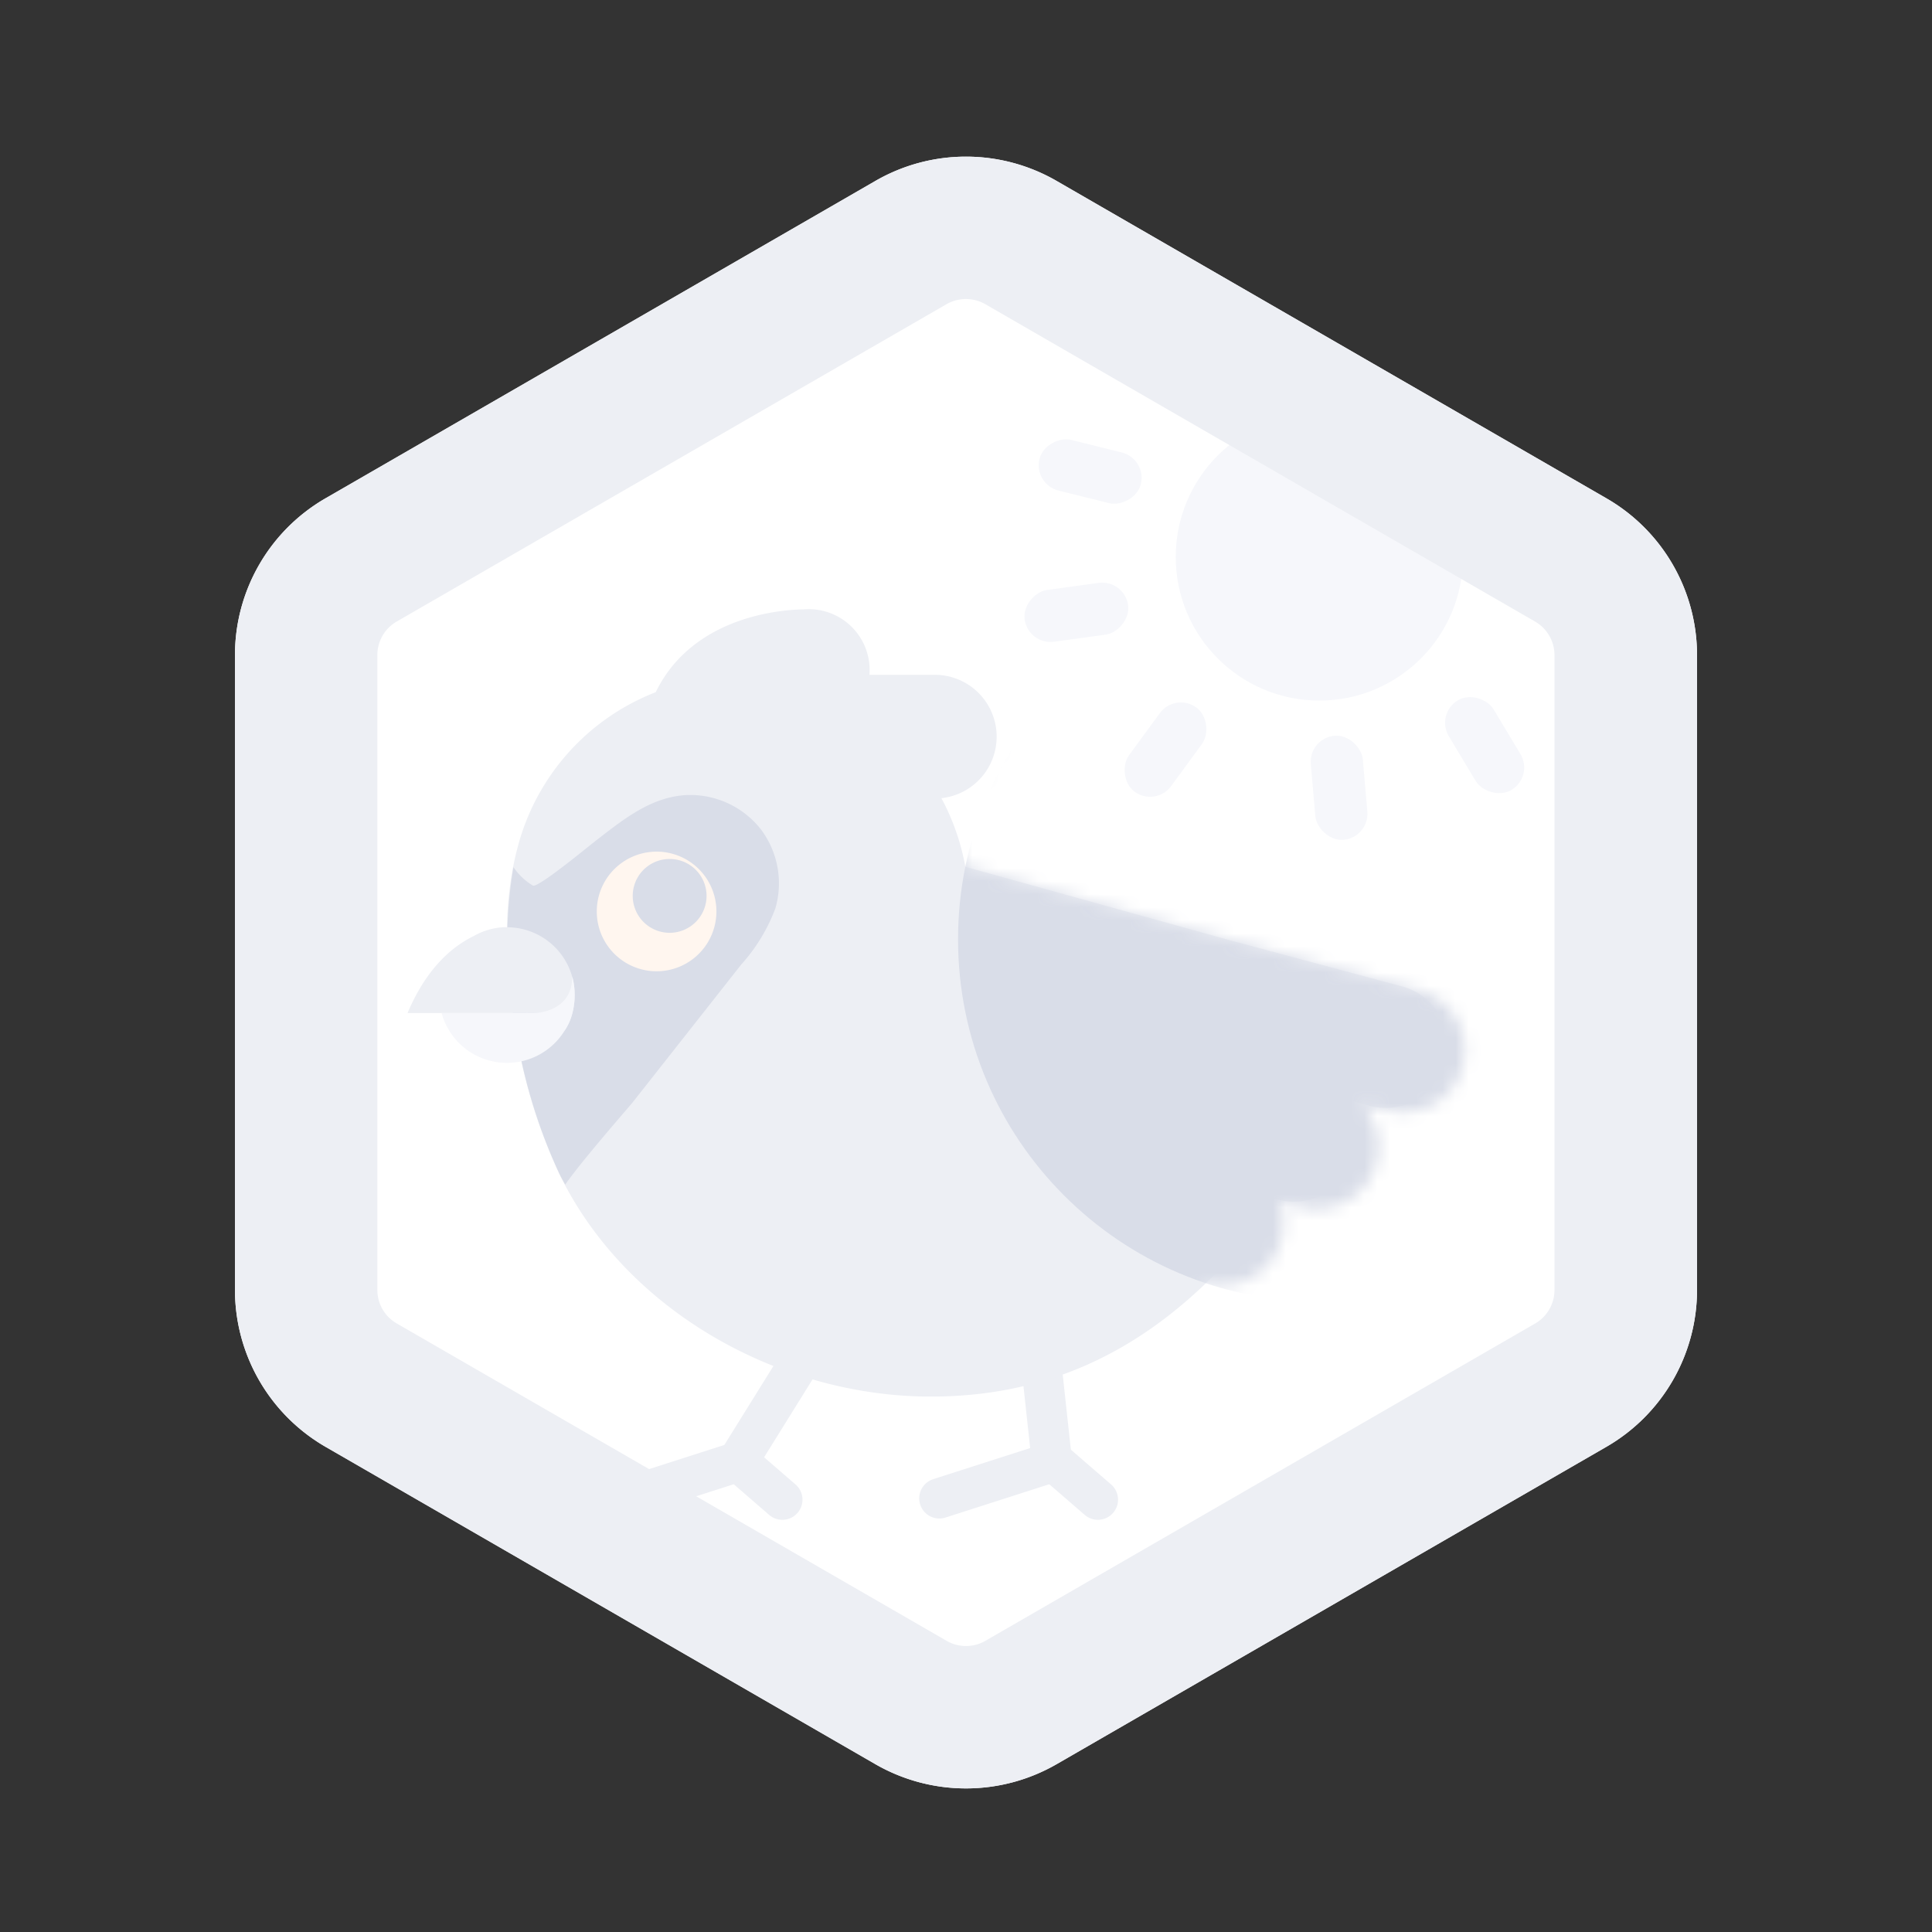 <svg width="148" height="148" fill="none" xmlns="http://www.w3.org/2000/svg"><rect width="100%" height="100%" fill="#333333" stroke="none"/><path fill-rule="evenodd" clip-rule="evenodd" d="M130 98.816V50.182a13.86 13.86 0 0 0-6.939-12.007L80.936 13.858a13.876 13.876 0 0 0-13.872 0L24.933 38.175A13.87 13.87 0 0 0 18 50.182v48.634a13.879 13.879 0 0 0 6.933 12.014l42.13 24.317a13.908 13.908 0 0 0 13.873 0l42.125-24.317A13.882 13.882 0 0 0 130 98.816Z" fill="#fff"/><circle cx="101.067" cy="42.666" r="11" fill="#F6F7FB"/><rect x="109.956" y="54.682" width="4" height="8" rx="2" transform="rotate(-30.985 109.956 54.682)" fill="#F6F7FB"/><rect x="100.24" y="56.534" width="4" height="8" rx="2" transform="rotate(-4.973 100.24 56.534)" fill="#F6F7FB"/><rect x="90.031" y="53.015" width="4" height="8" rx="2" transform="rotate(36.204 90.031 53.015)" fill="#F6F7FB"/><rect x="86.145" y="44.378" width="4" height="8" rx="2" transform="rotate(82.16 86.145 44.378)" fill="#F6F7FB"/><rect x="87.876" y="35.147" width="4" height="8" rx="2" transform="rotate(103.973 87.876 35.147)" fill="#F6F7FB"/><path fill-rule="evenodd" clip-rule="evenodd" d="M61.846 103.383c.724.45.946 1.401.496 2.125l-4.444 7.149a1.543 1.543 0 0 1-2.62-1.629l4.444-7.149c.45-.723 1.4-.945 2.124-.496Z" fill="#EDEFF4"/><path fill-rule="evenodd" clip-rule="evenodd" d="M57.688 111.604c.26.811-.187 1.68-.998 1.94l-8.455 2.714a1.542 1.542 0 1 1-.943-2.937l8.455-2.714a1.542 1.542 0 0 1 1.94.997Z" fill="#EDEFF4"/><path fill-rule="evenodd" clip-rule="evenodd" d="M61.097 115.891a1.543 1.543 0 0 1-2.176.157l-3.019-2.613a1.543 1.543 0 0 1 2.019-2.333l3.019 2.613c.644.557.715 1.531.157 2.176ZM79.458 101.62a1.542 1.542 0 0 1 1.7 1.367l.96 8.859a1.543 1.543 0 1 1-3.067.332l-.96-8.858a1.543 1.543 0 0 1 1.367-1.7Z" fill="#EDEFF4"/><path fill-rule="evenodd" clip-rule="evenodd" d="M81.86 111.603c.261.812-.185 1.68-.997 1.941l-8.455 2.714a1.543 1.543 0 0 1-.943-2.938l8.456-2.714c.81-.26 1.68.186 1.94.997Z" fill="#EDEFF4"/><path fill-rule="evenodd" clip-rule="evenodd" d="M85.27 115.89a1.542 1.542 0 0 1-2.176.157l-3.019-2.612a1.543 1.543 0 0 1 2.019-2.333l3.02 2.612c.643.558.714 1.532.156 2.176ZM50.232 53.025c2.665-5.481 8.856-6.31 11.375-6.346a4.659 4.659 0 0 1 4.996 5.015h5.001a4.738 4.738 0 0 1 .511 9.449 17.673 17.673 0 0 1 1.834 5.257l20.276 5.63 13.098 3.51a4.738 4.738 0 1 1-2.452 9.152l-2.308-.618a4.738 4.738 0 0 1-4.684 7.817l-.668-.179c-1.089 2.212-2.484 4.25-4.255 6.02-6.078 6.078-13.058 9.252-21.654 9.252-11.541 0-23.316-6.51-28.444-17.034a41.246 41.246 0 0 1-3.505-11.988c-.654-4.33-.832-8.819.302-13.06a17.459 17.459 0 0 1 10.577-11.877Z" fill="#EDEFF4"/><mask id="a" style="mask-type:alpha" maskUnits="userSpaceOnUse" x="38" y="46" width="75" height="61"><path fill-rule="evenodd" clip-rule="evenodd" d="M50.232 53.025c2.665-5.481 8.856-6.31 11.374-6.346a4.659 4.659 0 0 1 4.996 5.014h5.002a4.738 4.738 0 0 1 .51 9.45 17.679 17.679 0 0 1 1.834 5.257l17.83 4.95.16.04 16.768 4.493a4.738 4.738 0 1 1-2.453 9.153l-2.042-.547a4.738 4.738 0 0 1-4.565 7.94l-1.655-.444a4.738 4.738 0 0 1-5.617 6.318c-5.942 5.706-12.75 8.68-21.072 8.68-11.541 0-23.316-6.509-28.444-17.033a41.242 41.242 0 0 1-3.506-11.988c-.653-4.33-.831-8.82.303-13.06a17.46 17.46 0 0 1 10.577-11.877Z" fill="#EDEFF4"/></mask><g mask="url(#a)"><path d="M128.916 71.957c0 15.333-12.43 27.763-27.763 27.763-15.333 0-27.762-12.43-27.762-27.763 0-15.333 12.43-27.763 27.762-27.763 15.333 0 27.763 12.43 27.763 27.763Z" fill="#D9DDE8"/></g><path d="M56.778 73.893a13.5 13.5 0 0 0 2.618-4.303 6.873 6.873 0 0 0-1.113-6.063 6.874 6.874 0 0 0-5.534-2.626h-.048c-2.75.096-4.88 1.815-6.977 3.437-.556.42-4.536 3.726-4.908 3.499a4.81 4.81 0 0 1-1.484-1.41 33.969 33.969 0 0 0 .04 11.556A41.242 41.242 0 0 0 42.88 89.97c.13.268.281.522.419.776 1.223-1.773 4.812-5.863 5.162-6.296l8.318-10.558Z" fill="#D9DDE8"/><path d="M44.026 76.23a5.19 5.19 0 0 0-5.197-5.198 1.984 1.984 0 0 0-.302 0 5.162 5.162 0 0 0-2.262.688c-1.58.77-3.581 2.406-5.045 5.884h12.62c.122-.448.184-.91.186-1.375Z" fill="#EDEFF4"/><path d="M33.826 77.6a5.19 5.19 0 0 0 8.155 2.757 5.196 5.196 0 0 0 1.86-2.757H33.826Z" fill="#F6F7FB"/><path d="M43.837 74.813c0 2.494-2.354 2.908-3.547 2.788l2.958 1.349c.92-1.272.883-3.18.589-4.137Z" fill="#F6F7FB"/><path d="M54.88 69.822a4.582 4.582 0 1 1-9.164 0 4.582 4.582 0 0 1 9.165 0Z" fill="#FFF6EF"/><path d="M54.125 68.576a2.828 2.828 0 1 1-5.655 0 2.828 2.828 0 0 1 5.655 0Z" fill="#D9DDE8"/><path fill-rule="evenodd" clip-rule="evenodd" d="M130 50.182v48.634a13.882 13.882 0 0 1-6.939 12.014l-42.125 24.317a13.908 13.908 0 0 1-13.872 0L24.933 110.83A13.889 13.889 0 0 1 18 98.816V50.182a13.865 13.865 0 0 1 6.933-12.007l42.13-24.317a13.875 13.875 0 0 1 13.873 0l42.125 24.317A13.864 13.864 0 0 1 130 50.182Zm-57.486 75.512c.448.261.958.399 1.477.398a2.943 2.943 0 0 0 1.483-.391l42.13-24.317a2.966 2.966 0 0 0 1.477-2.567V50.183a2.967 2.967 0 0 0-1.483-2.567L75.474 23.299a2.992 2.992 0 0 0-2.96 0l-42.13 24.317a2.964 2.964 0 0 0-1.477 2.567V98.81a2.961 2.961 0 0 0 1.476 2.567l42.131 24.317Z" fill="#EDEFF4"/></svg>